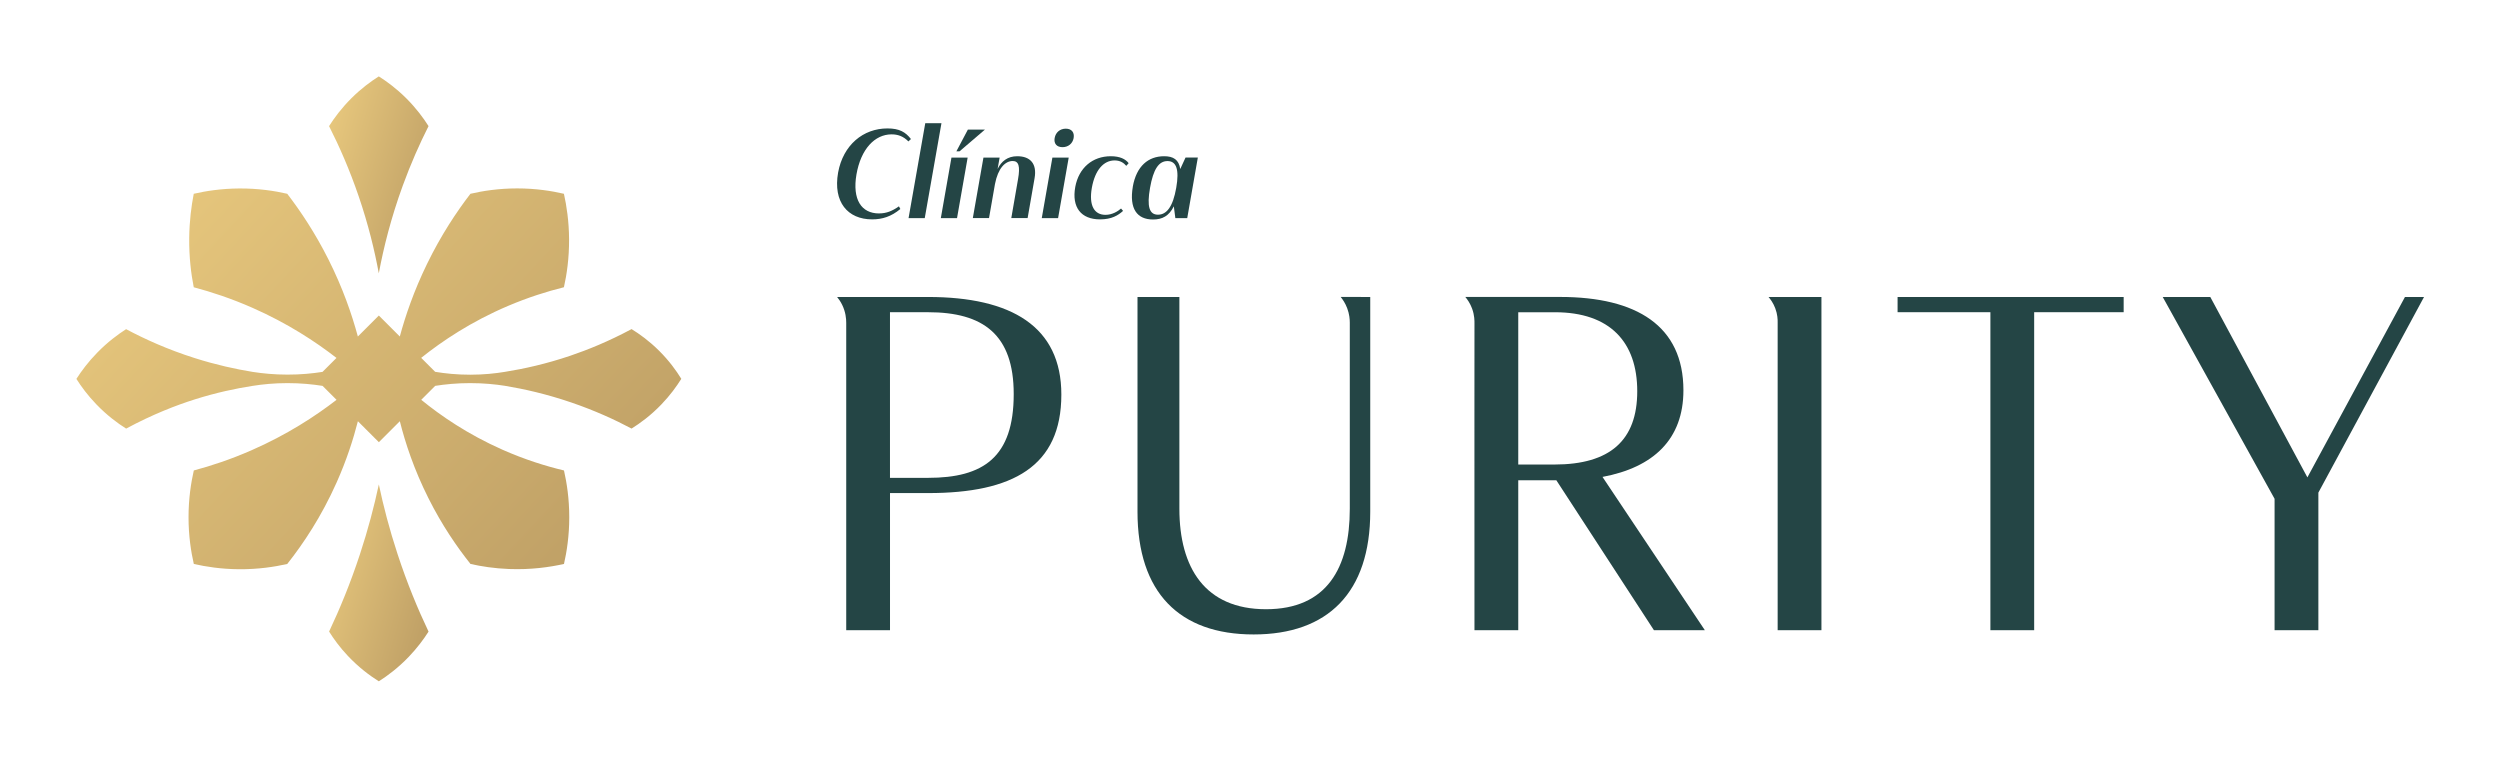 <svg width="1309" height="397" viewBox="0 0 1309 397" fill="none" xmlns="http://www.w3.org/2000/svg">
<path d="M460.289 111.744C464.139 111.744 467.177 110.493 470.687 108.04L471.418 109.437C466.641 113.418 461.946 114.864 456.649 114.864C443.863 114.864 436.113 105.798 438.827 90.363C441.475 75.855 452.003 67.244 464.659 67.244C470.947 67.244 474.131 69.161 476.974 72.8L475.642 74.052C472.994 71.338 470.086 70.347 466.836 70.347C458.095 70.347 450.736 77.967 448.429 91.419C446.235 104.401 450.947 111.76 460.289 111.76V111.744Z" fill="#244545"/>
<path d="M484.464 64.516H492.945L484.204 114.198H475.723L484.464 64.516Z" fill="#244545"/>
<path d="M498.176 82.533H506.657L501.101 114.198H492.62L498.176 82.533ZM500.759 79.235L506.787 67.846H515.723L502.417 79.235H500.759Z" fill="#244545"/>
<path d="M522.351 88.431C524.334 84.451 527.583 81.803 532.619 81.803C539.313 81.803 543.082 85.572 541.701 93.322L538.062 114.183H529.516L533.026 93.907C534.277 86.953 533.351 84.305 530.247 84.305C526.332 84.305 522.563 88.074 520.97 96.36L517.851 114.183H509.37L514.927 82.518H523.408L522.351 88.415V88.431Z" fill="#244545"/>
<path d="M551.027 82.533H559.573L554.017 114.198H545.471L551.027 82.533ZM558.046 67.375C561.019 67.375 562.676 69.227 562.156 72.281C561.62 75.19 559.313 77.058 556.324 77.058C553.334 77.058 551.693 75.206 552.213 72.281C552.749 69.227 555.121 67.375 558.046 67.375Z" fill="#244545"/>
<path d="M571.693 98.309C570.036 107.716 573.025 112.493 578.842 112.493C582.351 112.493 585.34 110.641 586.981 109.179L588.037 110.43C585.454 112.753 582.075 114.865 575.982 114.865C566.039 114.865 561.084 108.577 563.001 97.903C564.853 87.83 572.083 81.803 581.62 81.803C586.461 81.803 589.37 83.33 590.962 85.442L589.711 86.839C588.46 85.312 586.526 83.996 583.618 83.996C577.851 83.996 573.35 89.033 571.693 98.309Z" fill="#244545"/>
<path d="M593.139 97.708C595.056 86.986 601.213 81.803 609.564 81.803C614.341 81.803 617.249 83.59 617.98 88.496L620.758 82.469H627.192L621.636 114.199H615.413L614.617 108.041C612.099 113.078 608.59 114.93 603.748 114.93C595.397 114.93 591.157 109.374 593.155 97.708H593.139ZM602.156 98.374C600.434 108.171 601.766 112.412 606.331 112.412C610.897 112.412 614.146 108.171 615.868 98.374C617.59 88.578 615.868 84.337 611.303 84.337C606.737 84.337 603.878 88.578 602.156 98.374Z" fill="#244545"/>
<path d="M438.29 155.498H485.942C529.549 155.498 555.722 170.949 555.722 206.594C555.722 244.222 530.296 258.178 485.942 258.178H466.008V329.956H443.083V168.967C443.083 166.838 442.791 163.362 440.971 159.641C440.143 157.935 439.184 156.57 438.307 155.498H438.29ZM465.991 163.475V250.201H485.926C514.829 250.201 530.784 239.478 530.784 206.334C530.784 175.189 514.829 163.475 485.926 163.475H465.991Z" fill="#244545"/>
<path d="M701.96 155.481C707.126 155.481 712.293 155.481 717.459 155.497V267.893C717.459 310.264 695.282 332.198 656.404 332.198C617.525 332.198 595.592 310.264 595.592 267.893V155.497H617.525V266.398C617.525 297.3 630.978 318.989 662.886 318.989C694.795 318.989 706.753 297.3 706.753 266.398V168.982C706.753 167.228 706.558 164.482 705.388 161.379C704.381 158.698 703 156.732 701.96 155.465V155.481Z" fill="#244545"/>
<path d="M767.24 155.48H816.89C857.019 155.497 881.438 170.704 881.438 204.351C881.438 230.021 865.744 244.724 839.067 249.712L892.649 329.955H865.988L814.891 251.45H794.957V329.955H772.032C772.032 240.208 771.967 174.977 772.032 169.144C772.032 168.169 772.097 165.147 770.798 161.606C769.774 158.811 768.312 156.764 767.24 155.48ZM794.957 163.474V243.229H813.9C843.063 243.229 857.263 230.524 857.263 204.855C857.263 179.185 843.063 163.49 814.144 163.49H794.957V163.474Z" fill="#244545"/>
<path d="M925.987 155.498H953.704V329.956H930.78V168.95C930.829 167.293 930.699 164.548 929.529 161.428C928.489 158.666 927.027 156.7 925.987 155.498Z" fill="#244545"/>
<path d="M1042.17 163.475H1007.04C1005.14 163.475 1002.64 163.475 999.017 163.475H993.574V155.498H1111.95V163.475H1106.29C1102.69 163.475 1100.22 163.475 1098.48 163.475H1065.09V329.956H1042.17V163.475Z" fill="#244545"/>
<path d="M1157.31 155.498L1208.15 249.957L1259.24 155.498H1269.22L1213.9 257.934V329.956H1190.97V261.167L1132.4 155.498H1157.33H1157.31Z" fill="#244545"/>
<path d="M224.385 66.044C221.721 61.819 217.919 56.653 212.671 51.422C207.553 46.32 202.501 42.632 198.341 40C194.182 42.632 189.129 46.32 184.012 51.422C178.764 56.653 174.978 61.803 172.298 66.044C177.578 76.442 183.004 88.724 187.813 102.794C192.85 117.546 196.148 131.193 198.341 143.102C200.86 129.569 204.759 114.02 210.868 97.254C215.108 85.637 219.738 75.223 224.369 66.06L224.385 66.044Z" fill="url(#paint0_linear_182_3187)"/>
<path d="M172.314 330.689C174.702 334.507 177.887 338.91 182.111 343.394C187.862 349.503 193.662 353.792 198.358 356.732C202.907 353.841 208.479 349.698 214.036 343.898C218.52 339.218 221.883 334.637 224.385 330.705C218.796 318.959 213.175 305.409 208.171 290.153C203.882 277.107 200.713 264.841 198.358 253.646C195.953 264.889 192.752 277.204 188.447 290.267C183.459 305.441 177.87 318.942 172.314 330.689Z" fill="url(#paint1_linear_182_3187)"/>
<path d="M264.466 202.029C274.539 203.686 286.35 206.367 299.218 210.77C311.468 214.961 321.996 219.787 330.688 224.401C335.172 221.606 340.761 217.545 346.317 211.744C350.899 206.984 354.262 202.305 356.732 198.357C354.165 194.165 350.428 188.966 345.148 183.702C339.965 178.536 334.831 174.864 330.688 172.313C318.503 178.845 307.504 183.248 298.73 186.221C286.009 190.542 274.36 193.109 264.466 194.685C259.316 195.546 253.158 196.196 246.205 196.196C239.202 196.196 233.012 195.546 227.846 194.685C225.409 192.248 222.972 189.811 220.535 187.374C231.534 178.585 246.643 168.414 266.009 160.177C276.554 155.693 286.464 152.59 295.27 150.396C296.748 143.784 298.032 135.222 297.967 125.198C297.902 115.823 296.683 107.781 295.27 101.461C288.901 99.983 280.583 98.65 270.802 98.65C261.022 98.65 252.687 99.983 246.318 101.461C239.088 110.868 230.949 123.086 223.605 138.163C216.749 152.232 212.297 165.279 209.34 176.196C205.685 172.541 202.029 168.885 198.358 165.214L187.375 176.196C184.288 164.759 179.528 150.868 171.989 135.872C164.954 121.867 157.286 110.429 150.397 101.461C143.85 99.95 135.271 98.618 125.215 98.683C115.791 98.748 107.733 100.015 101.445 101.461C100.194 107.862 99.171 115.661 99.073 124.564C98.96 134.653 100.064 143.41 101.445 150.413C110.706 152.866 121.12 156.294 132.217 161.184C150.625 169.292 165.23 178.91 176.181 187.407C173.744 189.844 171.307 192.281 168.87 194.718C163.638 195.546 157.448 196.164 150.495 196.148C143.59 196.148 137.448 195.53 132.249 194.718C123.265 193.256 113.062 191.014 102.047 187.52C87.831 183.02 75.775 177.545 66.027 172.346C61.673 175.14 56.361 179.088 51.032 184.531C46.19 189.454 42.616 194.312 40 198.39C42.502 202.354 45.898 207 50.463 211.728C56.003 217.48 61.527 221.574 66.044 224.417C80 216.895 92.477 212.118 102.063 209.096C113.111 205.603 123.33 203.426 132.282 202.045C137.465 201.217 143.606 200.599 150.527 200.599C157.497 200.599 163.687 201.217 168.902 202.045C171.339 204.482 173.776 206.919 176.213 209.356C165.068 217.951 150.235 227.65 131.583 235.806C120.763 240.534 110.576 243.913 101.478 246.334C100.016 252.735 98.716 261.07 98.716 270.834C98.716 280.582 100.016 288.884 101.478 295.286C107.733 296.715 115.743 297.983 125.068 298.048C135.19 298.129 143.817 296.797 150.413 295.286C158.715 284.79 168.252 270.59 176.278 252.573C181.461 240.94 184.97 230.055 187.391 220.55C191.047 224.206 194.702 227.861 198.374 231.533L209.357 220.55C212.167 231.761 216.717 245.684 224.288 260.777C231.452 275.091 239.397 286.561 246.351 295.286C252.005 296.569 258.812 297.641 266.546 297.934C278.048 298.372 287.861 296.959 295.302 295.286C296.765 288.884 298.064 280.582 298.064 270.834C298.064 261.07 296.765 252.735 295.302 246.334C285.847 244.076 274.864 240.68 263.085 235.465C244.856 227.39 230.738 217.642 220.567 209.34C223.004 206.903 225.441 204.466 227.878 202.029C233.077 201.217 239.218 200.599 246.123 200.599C253.077 200.599 259.283 201.2 264.515 202.029H264.466Z" fill="url(#paint2_linear_182_3187)"/>
<defs>
<linearGradient id="paint0_linear_182_3187" x1="224.385" y1="142.966" x2="148.504" y2="120.459" gradientUnits="userSpaceOnUse">
<stop stop-color="#BA9B63"/>
<stop offset="1" stop-color="#EBCB7F"/>
</linearGradient>
<linearGradient id="paint1_linear_182_3187" x1="224.385" y1="356.596" x2="148.526" y2="334.099" gradientUnits="userSpaceOnUse">
<stop stop-color="#BA9B63"/>
<stop offset="1" stop-color="#EBCB7F"/>
</linearGradient>
<linearGradient id="paint2_linear_182_3187" x1="356.731" y1="297.787" x2="88.229" y2="47.394" gradientUnits="userSpaceOnUse">
<stop stop-color="#BA9B63"/>
<stop offset="1" stop-color="#EBCB7F"/>
</linearGradient>
</defs>
</svg>
